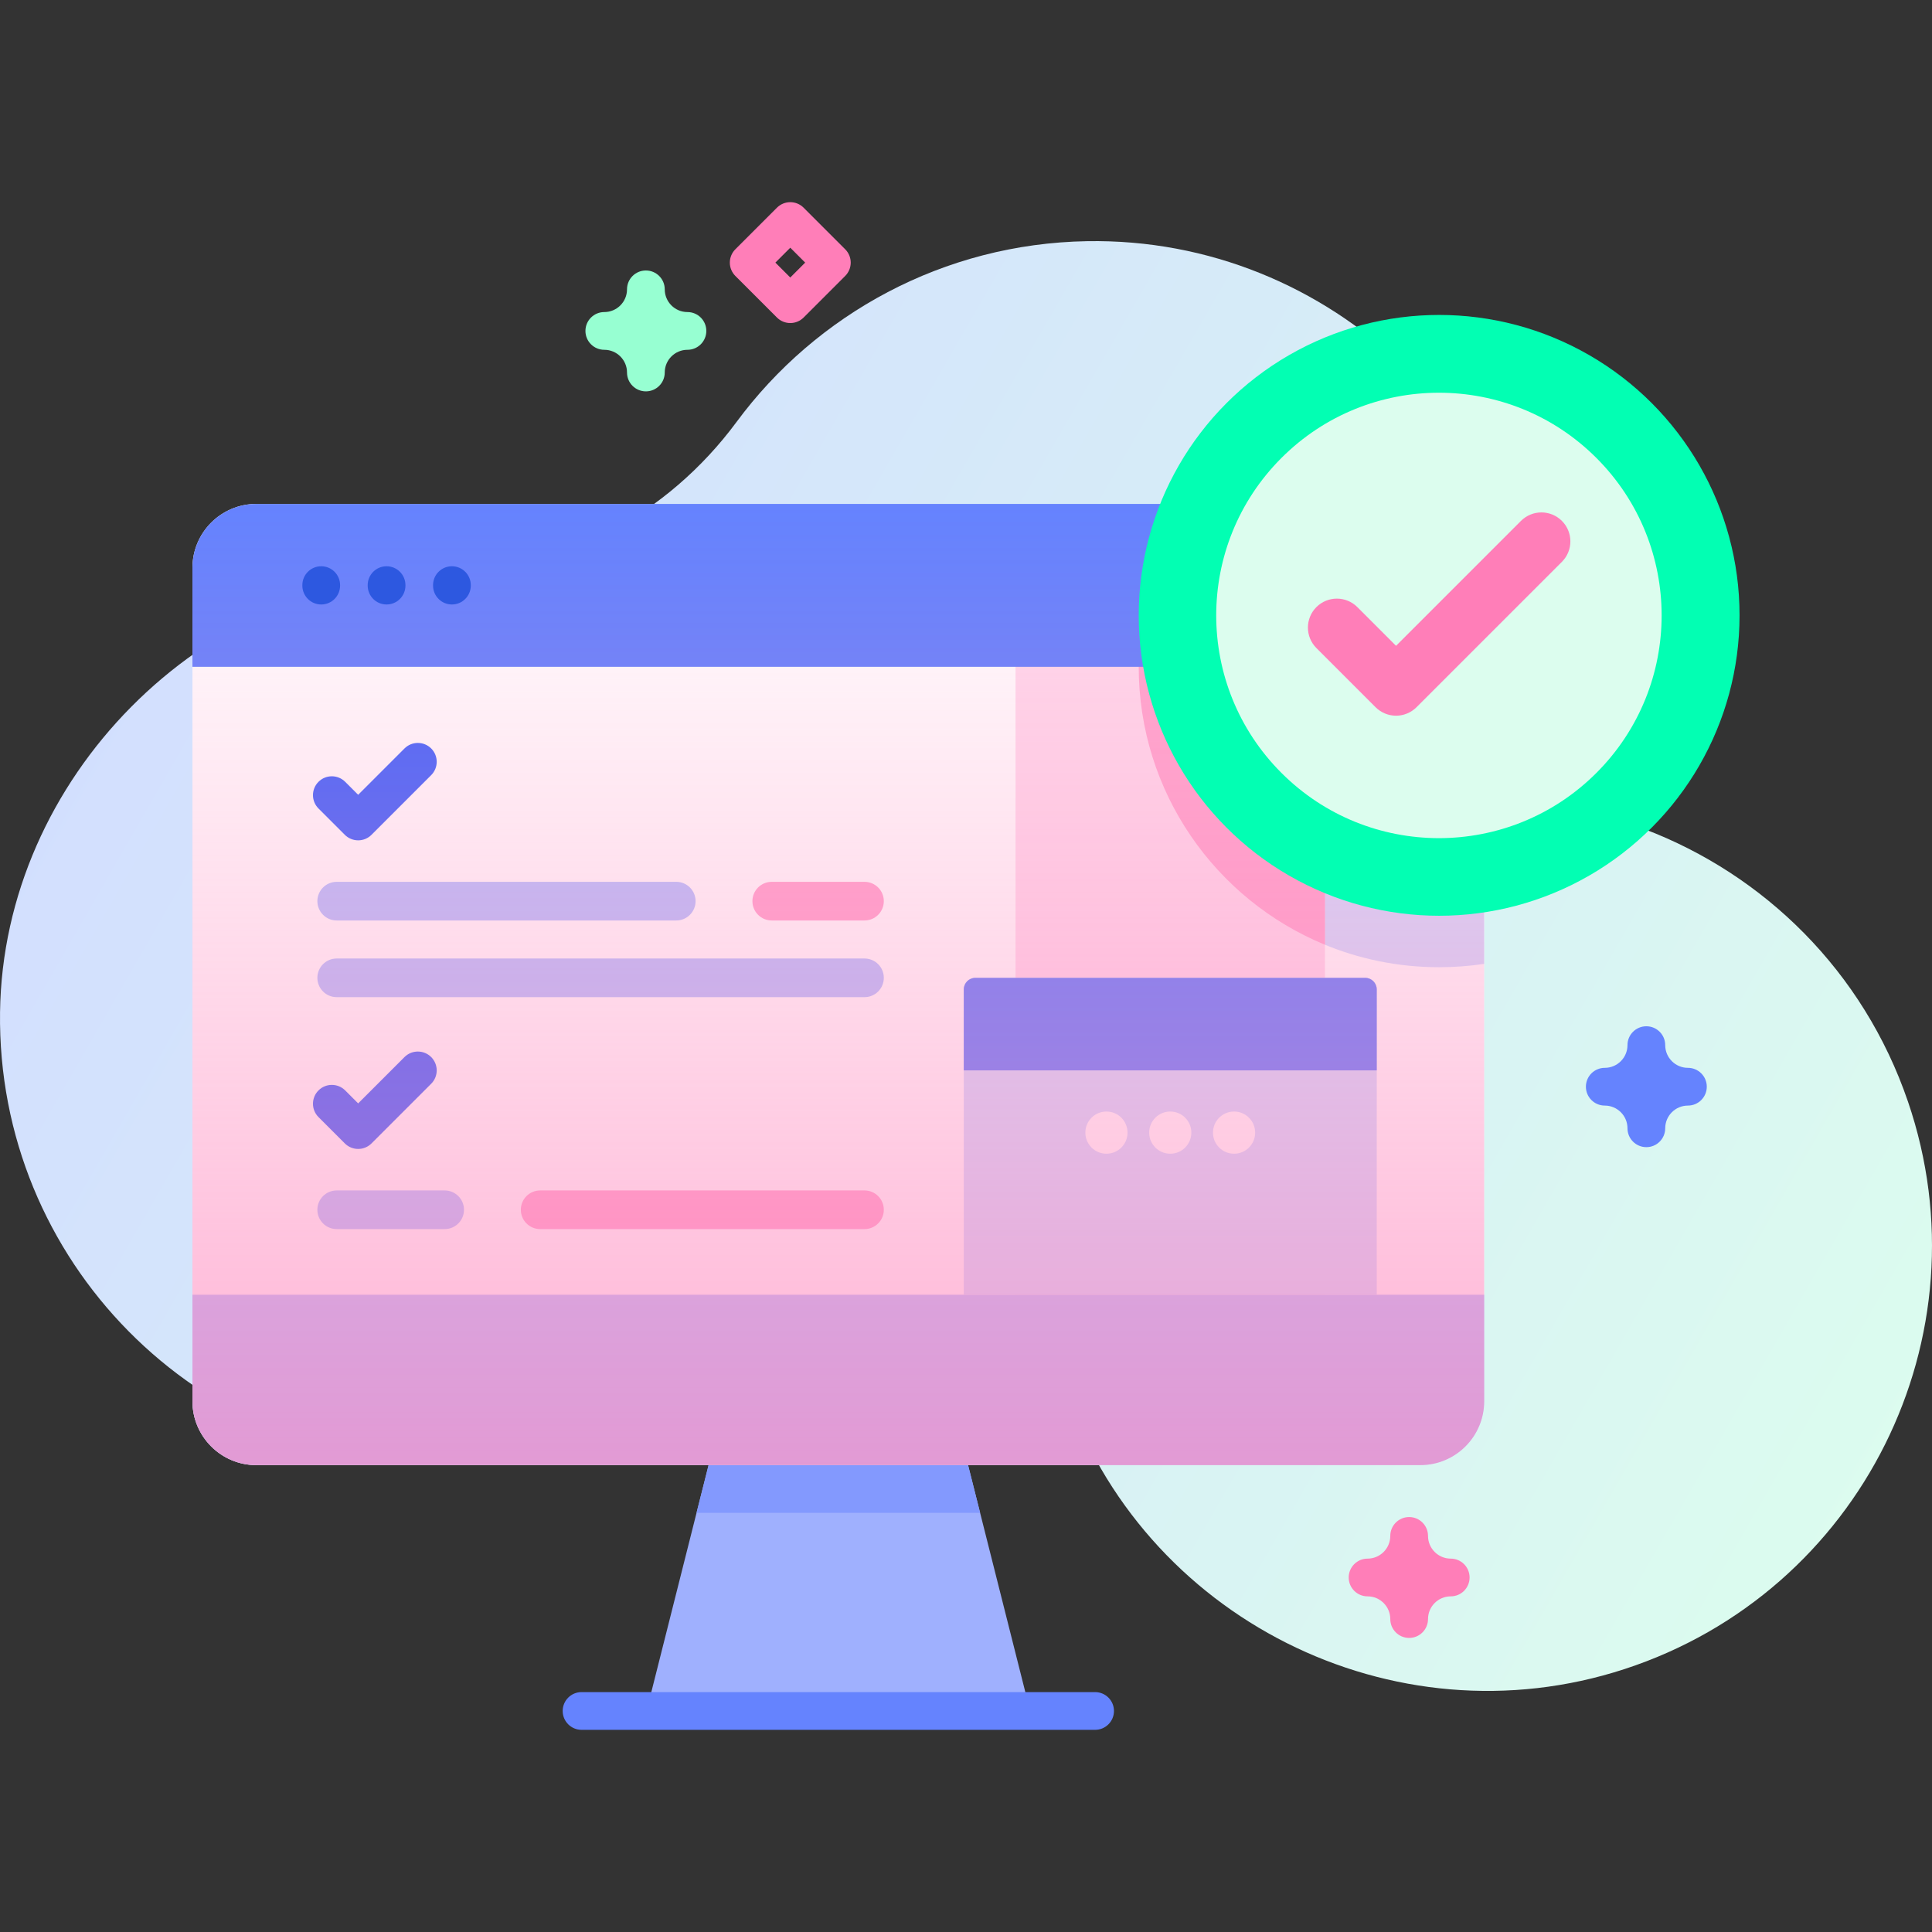 <svg id="Capa_1" enable-background="new 0 0 512 512" height="512" viewBox="0 0 512 512" width="512" xmlns="http://www.w3.org/2000/svg" xmlns:xlink="http://www.w3.org/1999/xlink"><rect x="0" y="0" width="512" height="512" fill="#333333" stroke="none"/><linearGradient id="SVGID_1_" gradientUnits="userSpaceOnUse" x1="11.91" x2="514.891" y1="115.336" y2="404.857"><stop offset=".049" stop-color="#d2deff"/><stop offset=".999" stop-color="#dcfdee"/></linearGradient><linearGradient id="SVGID_2_" gradientUnits="userSpaceOnUse" x1="222.165" x2="222.165" y1="133.544" y2="388.273"><stop offset=".003" stop-color="#ff7eb8" stop-opacity="0"/><stop offset="1" stop-color="#ff7eb8" stop-opacity=".6"/></linearGradient><g><g><g><path d="m505.626 291.92c-11.826-34.61-38.138-60.16-69.852-72.202-16.43-6.239-27.346-21.856-27.587-39.429-.005-.384-.012-.769-.021-1.154-1.507-64.582-55.488-116.33-120.077-115.221-38.094.654-71.788 19.355-92.905 47.92-18.185 24.599-46.49 39.965-77.08 39.949-.898 0-1.797.009-2.7.029-61.917 1.354-114.567 54.478-115.393 116.404-.88 65.931 52.302 119.654 118.032 119.654 50.947 0 94.349-32.277 110.886-77.497 4.327-11.832 17.152-18.174 29.283-14.772.151.042.303.085.455.127 11.099 3.064 18.458 13.64 17.55 25.119-1.217 15.383.581 31.255 5.798 46.796 20.521 61.135 87.188 94.685 148.493 74.68 62.711-20.465 96.379-88.185 75.118-150.403z" fill="url(#SVGID_1_)"/><path d="m272.986 453.429h-101.642l13.247-52.516 7.079-28.052h60.99l7.079 28.052z" fill="#9fb0fe"/><path d="m259.739 400.913h-75.148l7.079-28.052h60.99z" fill="#8399fe"/><path d="m376.389 388.273h-308.447c-9.357 0-16.942-7.585-16.942-16.941v-220.846c0-9.357 7.585-16.942 16.942-16.942h308.447c9.357 0 16.941 7.585 16.941 16.942v220.846c0 9.356-7.585 16.941-16.941 16.941z" fill="#fff"/><path d="m393.327 150.482v104.954c-3.897.583-7.876.89-11.937.89-43.972 0-79.618-35.646-79.618-79.608 0-15.915 4.664-30.737 12.714-43.174h61.903c9.359-.001 16.938 7.589 16.938 16.938z" fill="#d2deff"/><path d="m269.133 147.679h81.991v195.435h-81.991z" fill="#ffdbed"/><path d="m351.125 147.679v102.684c-28.967-11.906-49.352-40.402-49.352-73.645 0-10.249 1.933-20.038 5.462-29.039z" fill="#ffa8cf"/><path d="m364.852 343.116h-109.444v-80.913c0-1.695 1.374-3.069 3.069-3.069h103.308c1.695 0 3.069 1.374 3.069 3.069v80.913z" fill="#d2deff"/><path d="m364.852 283.668h-109.444v-21.464c0-1.695 1.374-3.069 3.069-3.069h103.308c1.695 0 3.069 1.374 3.069 3.069v21.464z" fill="#6583fe"/><path d="m393.33 176.713v-26.227c0-9.357-7.585-16.942-16.941-16.942h-308.447c-9.356 0-16.942 7.585-16.942 16.942v26.227z" fill="#6583fe"/><path d="m51 343.116v28.215c0 9.357 7.585 16.941 16.942 16.941h308.447c9.356 0 16.941-7.585 16.941-16.941v-28.215z" fill="#b7c5ff"/><path d="m179.212 243.938h-89.98c-2.829 0-5.123-2.294-5.123-5.123s2.293-5.123 5.123-5.123h89.981c2.829 0 5.123 2.294 5.123 5.123-.001 2.829-2.294 5.123-5.124 5.123z" fill="#b7c5ff"/><path d="m229.098 243.938h-24.577c-2.829 0-5.123-2.294-5.123-5.123s2.293-5.123 5.123-5.123h24.577c2.829 0 5.123 2.294 5.123 5.123s-2.293 5.123-5.123 5.123z" fill="#ffa8cf"/><path d="m229.098 264.258h-139.866c-2.829 0-5.123-2.294-5.123-5.123s2.293-5.123 5.123-5.123h139.866c2.829 0 5.123 2.294 5.123 5.123s-2.293 5.123-5.123 5.123z" fill="#b7c5ff"/><path d="m94.918 222.699c-1.326 0-2.598-.527-3.535-1.464l-6.978-6.978c-1.953-1.953-1.953-5.119 0-7.071 1.951-1.952 5.119-1.952 7.07 0l3.442 3.442 12.28-12.28c1.951-1.952 5.119-1.952 7.07 0 1.953 1.953 1.953 5.119 0 7.071l-15.815 15.816c-.936.937-2.208 1.464-3.534 1.464z" fill="#4369fd"/><path d="m117.841 325.723h-28.61c-2.829 0-5.123-2.294-5.123-5.123s2.293-5.123 5.123-5.123h28.61c2.829 0 5.123 2.294 5.123 5.123s-2.293 5.123-5.123 5.123z" fill="#b7c5ff"/><path d="m229.098 325.723h-85.948c-2.829 0-5.123-2.294-5.123-5.123s2.293-5.123 5.123-5.123h85.948c2.829 0 5.123 2.294 5.123 5.123s-2.293 5.123-5.123 5.123z" fill="#ffa8cf"/><path d="m94.918 304.484c-1.326 0-2.598-.527-3.536-1.464l-6.978-6.978c-1.952-1.953-1.952-5.119.001-7.071 1.951-1.952 5.118-1.952 7.071 0l3.441 3.442 12.28-12.28c1.951-1.952 5.119-1.952 7.07 0 1.953 1.953 1.953 5.119 0 7.071l-15.814 15.816c-.937.937-2.209 1.464-3.535 1.464z" fill="#4369fd"/><g fill="#fff"><circle cx="327.04" cy="300.156" r="5.59"/><circle cx="310.13" cy="300.156" r="5.59"/><circle cx="293.22" cy="300.156" r="5.59"/></g><path d="m376.389 388.273h-308.447c-9.357 0-16.942-7.585-16.942-16.941v-220.846c0-9.357 7.585-16.942 16.942-16.942h308.447c9.357 0 16.941 7.585 16.941 16.942v220.846c0 9.356-7.585 16.941-16.941 16.941z" fill="url(#SVGID_2_)"/><circle cx="381.388" cy="163.074" fill="#02ffb3" r="79.612"/><ellipse cx="381.388" cy="163.074" fill="#dcfdee" rx="59.029" ry="59.029" transform="matrix(.707 -.707 .707 .707 -3.605 317.445)"/><path d="m369.967 189.668c-2.035 0-3.986-.808-5.425-2.247l-15.683-15.684c-2.996-2.996-2.996-7.853 0-10.849 2.998-2.997 7.854-2.996 10.85 0l10.258 10.259 33.103-33.103c2.998-2.996 7.854-2.996 10.85 0s2.996 7.853 0 10.849l-38.528 38.527c-1.44 1.44-3.391 2.248-5.425 2.248z" fill="#ff7eb8"/></g><g><path d="m209.433 85.612c-1.326 0-2.598-.527-3.535-1.464l-11.019-11.018c-.938-.938-1.465-2.209-1.465-3.536s.526-2.598 1.465-3.536l11.019-11.018c.938-.938 2.209-1.464 3.535-1.464s2.598.527 3.535 1.464l11.018 11.018c1.953 1.953 1.953 5.119 0 7.071l-11.018 11.018c-.938.938-2.209 1.465-3.535 1.465zm-3.948-16.018 3.947 3.947 3.946-3.947-3.946-3.947z" fill="#ff7eb8"/><path d="m436.299 304.007c-2.762 0-5-2.239-5-5 0-3.318-2.7-6.018-6.019-6.018-2.762 0-5-2.239-5-5s2.238-5 5-5c3.318 0 6.019-2.7 6.019-6.018 0-2.761 2.238-5 5-5s5 2.239 5 5c0 3.318 2.699 6.018 6.018 6.018 2.762 0 5 2.239 5 5s-2.238 5-5 5c-3.318 0-6.018 2.7-6.018 6.018 0 2.761-2.238 5-5 5z" fill="#6583fe"/><path d="m171.165 103.717c-2.762 0-5-2.239-5-5 0-3.318-2.699-6.018-6.018-6.018-2.762 0-5-2.239-5-5s2.238-5 5-5c3.318 0 6.018-2.7 6.018-6.018 0-2.761 2.238-5 5-5s5 2.239 5 5c0 3.318 2.699 6.018 6.018 6.018 2.762 0 5 2.239 5 5s-2.238 5-5 5c-3.318 0-6.018 2.7-6.018 6.018 0 2.761-2.238 5-5 5z" fill="#97ffd2"/><path d="m373.439 434.068c-2.762 0-5-2.239-5-5 0-3.318-2.7-6.018-6.019-6.018-2.762 0-5-2.239-5-5s2.238-5 5-5c3.318 0 6.019-2.7 6.019-6.018 0-2.761 2.238-5 5-5s5 2.239 5 5c0 3.318 2.699 6.018 6.018 6.018 2.762 0 5 2.239 5 5s-2.238 5-5 5c-3.318 0-6.018 2.7-6.018 6.018 0 2.761-2.238 5-5 5z" fill="#ff7eb8"/></g></g><path d="m290.214 458.424h-136.097c-2.762 0-5-2.239-5-5s2.238-5 5-5h136.097c2.762 0 5 2.239 5 5s-2.238 5-5 5z" fill="#6583fe"/><g fill="#2d58e0"><path d="m85.127 160.194c-2.762 0-5-2.239-5-5v-.13c0-2.761 2.238-5 5-5s5 2.239 5 5v.13c0 2.761-2.238 5-5 5z"/><path d="m102.445 160.194c-2.762 0-5-2.239-5-5v-.13c0-2.761 2.238-5 5-5s5 2.239 5 5v.13c0 2.761-2.238 5-5 5z"/><path d="m119.764 160.194c-2.762 0-5-2.239-5-5v-.13c0-2.761 2.238-5 5-5s5 2.239 5 5v.13c0 2.761-2.239 5-5 5z"/></g></g></svg>